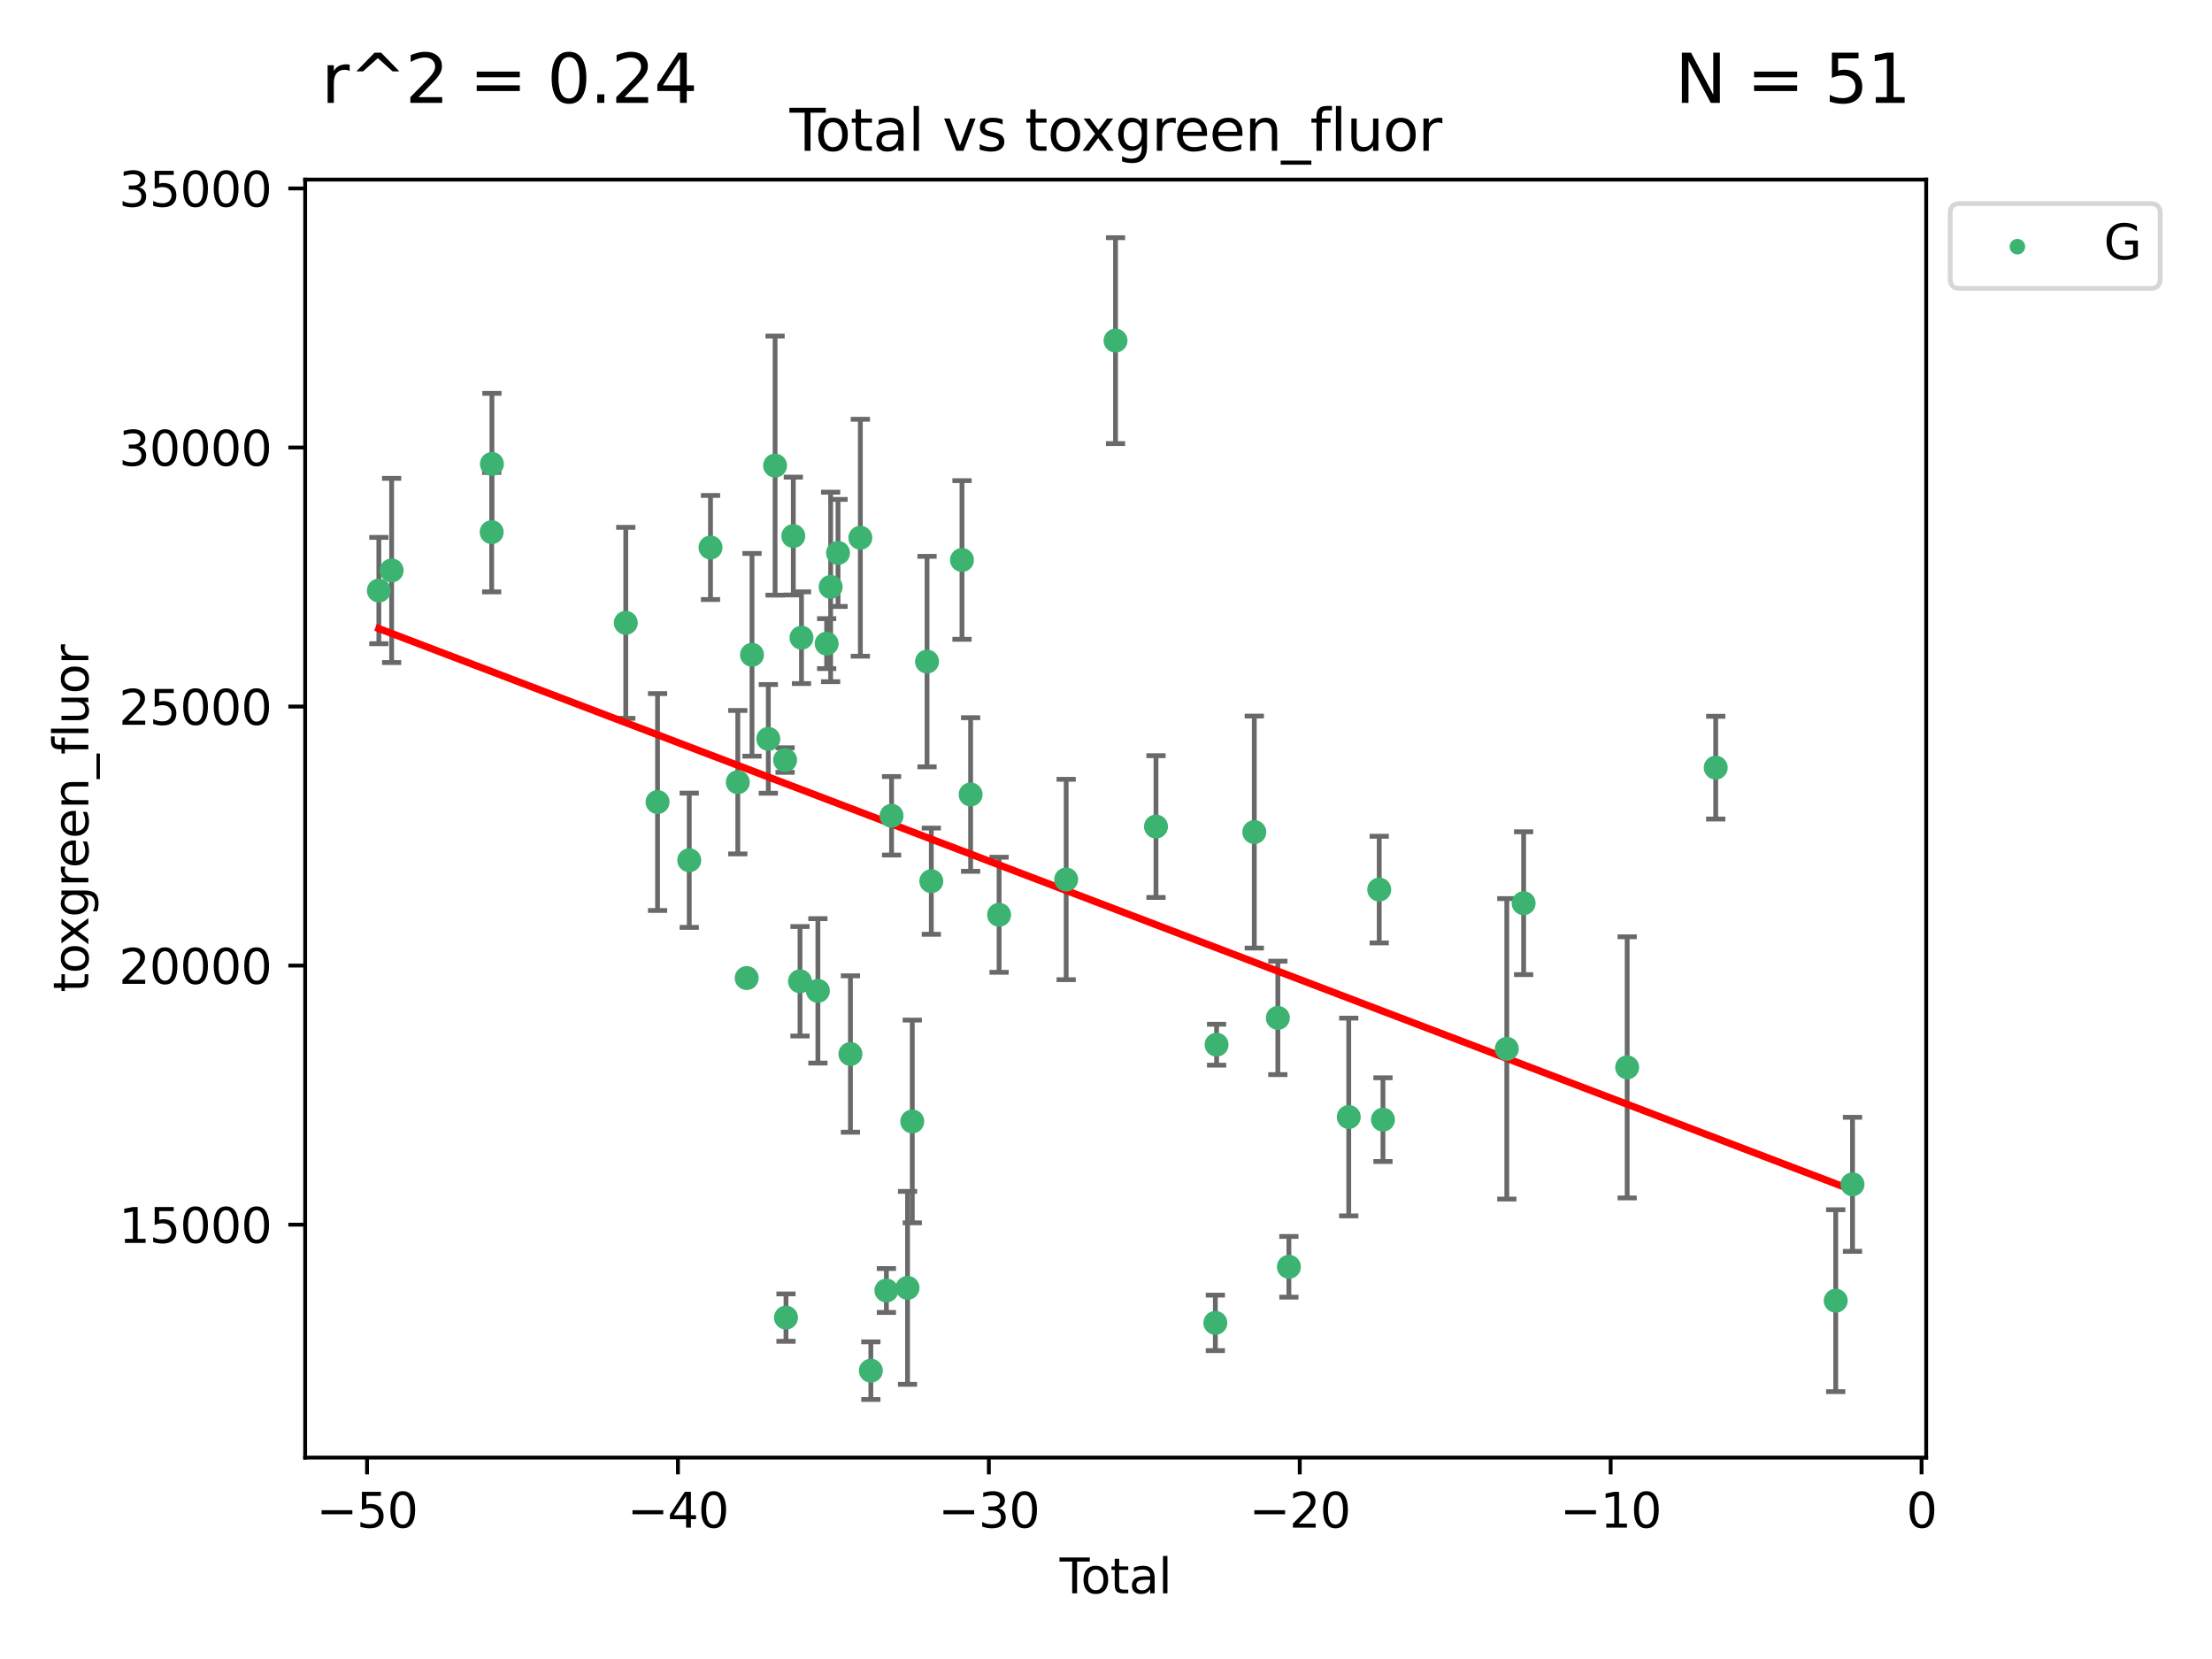 <?xml version="1.0" encoding="utf-8" standalone="no"?>
<!DOCTYPE svg PUBLIC "-//W3C//DTD SVG 1.1//EN"
  "http://www.w3.org/Graphics/SVG/1.1/DTD/svg11.dtd">
<svg xmlns:xlink="http://www.w3.org/1999/xlink" width="460.8pt" height="345.6pt" viewBox="0 0 460.8 345.6" xmlns="http://www.w3.org/2000/svg" version="1.1">
 <defs>
  <style type="text/css">*{stroke-linejoin: round; stroke-linecap: butt}</style>
 </defs>
 <g id="figure_1">
  <g id="patch_1">
   <path d="M 0 345.6 
L 460.8 345.6 
L 460.8 0 
L 0 0 
z
" style="fill: #ffffff"/>
  </g>
  <g id="axes_1">
   <g id="patch_2">
    <path d="M 63.571 303.64 
L 401.26 303.64 
L 401.26 37.411 
L 63.571 37.411 
z
" style="fill: #ffffff"/>
   </g>
   <g id="PathCollection_1">
    <defs>
     <path id="m7273fbad9e" d="M 0 1.118 
C 0.297 1.118 0.581 1 0.791 0.791 
C 1 0.581 1.118 0.297 1.118 0 
C 1.118 -0.297 1 -0.581 0.791 -0.791 
C 0.581 -1 0.297 -1.118 0 -1.118 
C -0.297 -1.118 -0.581 -1 -0.791 -0.791 
C -1 -0.581 -1.118 -0.297 -1.118 0 
C -1.118 0.297 -1 0.581 -0.791 0.791 
C -0.581 1 -0.297 1.118 0 1.118 
z
" style="stroke: #3cb371"/>
    </defs>
    <g clip-path="url(#pb78d198f14)">
     <use xlink:href="#m7273fbad9e" x="78.921" y="123.023" style="fill: #3cb371; stroke: #3cb371"/>
     <use xlink:href="#m7273fbad9e" x="81.585" y="118.831" style="fill: #3cb371; stroke: #3cb371"/>
     <use xlink:href="#m7273fbad9e" x="102.426" y="110.856" style="fill: #3cb371; stroke: #3cb371"/>
     <use xlink:href="#m7273fbad9e" x="102.476" y="96.646" style="fill: #3cb371; stroke: #3cb371"/>
     <use xlink:href="#m7273fbad9e" x="130.362" y="129.744" style="fill: #3cb371; stroke: #3cb371"/>
     <use xlink:href="#m7273fbad9e" x="136.981" y="167.08" style="fill: #3cb371; stroke: #3cb371"/>
     <use xlink:href="#m7273fbad9e" x="143.58" y="179.208" style="fill: #3cb371; stroke: #3cb371"/>
     <use xlink:href="#m7273fbad9e" x="148.013" y="114.055" style="fill: #3cb371; stroke: #3cb371"/>
     <use xlink:href="#m7273fbad9e" x="153.697" y="162.945" style="fill: #3cb371; stroke: #3cb371"/>
     <use xlink:href="#m7273fbad9e" x="155.551" y="203.747" style="fill: #3cb371; stroke: #3cb371"/>
     <use xlink:href="#m7273fbad9e" x="156.656" y="136.406" style="fill: #3cb371; stroke: #3cb371"/>
     <use xlink:href="#m7273fbad9e" x="160.055" y="153.921" style="fill: #3cb371; stroke: #3cb371"/>
     <use xlink:href="#m7273fbad9e" x="161.465" y="96.991" style="fill: #3cb371; stroke: #3cb371"/>
     <use xlink:href="#m7273fbad9e" x="163.55" y="158.331" style="fill: #3cb371; stroke: #3cb371"/>
     <use xlink:href="#m7273fbad9e" x="163.736" y="274.48" style="fill: #3cb371; stroke: #3cb371"/>
     <use xlink:href="#m7273fbad9e" x="165.261" y="111.668" style="fill: #3cb371; stroke: #3cb371"/>
     <use xlink:href="#m7273fbad9e" x="166.655" y="204.42" style="fill: #3cb371; stroke: #3cb371"/>
     <use xlink:href="#m7273fbad9e" x="166.964" y="132.847" style="fill: #3cb371; stroke: #3cb371"/>
     <use xlink:href="#m7273fbad9e" x="170.383" y="206.413" style="fill: #3cb371; stroke: #3cb371"/>
     <use xlink:href="#m7273fbad9e" x="172.208" y="134.076" style="fill: #3cb371; stroke: #3cb371"/>
     <use xlink:href="#m7273fbad9e" x="173.039" y="122.267" style="fill: #3cb371; stroke: #3cb371"/>
     <use xlink:href="#m7273fbad9e" x="174.578" y="115.186" style="fill: #3cb371; stroke: #3cb371"/>
     <use xlink:href="#m7273fbad9e" x="177.162" y="219.568" style="fill: #3cb371; stroke: #3cb371"/>
     <use xlink:href="#m7273fbad9e" x="179.225" y="112.022" style="fill: #3cb371; stroke: #3cb371"/>
     <use xlink:href="#m7273fbad9e" x="181.412" y="285.537" style="fill: #3cb371; stroke: #3cb371"/>
     <use xlink:href="#m7273fbad9e" x="184.653" y="268.835" style="fill: #3cb371; stroke: #3cb371"/>
     <use xlink:href="#m7273fbad9e" x="185.73" y="169.942" style="fill: #3cb371; stroke: #3cb371"/>
     <use xlink:href="#m7273fbad9e" x="189.057" y="268.285" style="fill: #3cb371; stroke: #3cb371"/>
     <use xlink:href="#m7273fbad9e" x="190.045" y="233.62" style="fill: #3cb371; stroke: #3cb371"/>
     <use xlink:href="#m7273fbad9e" x="193.118" y="137.818" style="fill: #3cb371; stroke: #3cb371"/>
     <use xlink:href="#m7273fbad9e" x="194.01" y="183.568" style="fill: #3cb371; stroke: #3cb371"/>
     <use xlink:href="#m7273fbad9e" x="200.398" y="116.655" style="fill: #3cb371; stroke: #3cb371"/>
     <use xlink:href="#m7273fbad9e" x="202.198" y="165.506" style="fill: #3cb371; stroke: #3cb371"/>
     <use xlink:href="#m7273fbad9e" x="208.13" y="190.563" style="fill: #3cb371; stroke: #3cb371"/>
     <use xlink:href="#m7273fbad9e" x="222.101" y="183.214" style="fill: #3cb371; stroke: #3cb371"/>
     <use xlink:href="#m7273fbad9e" x="232.384" y="70.96" style="fill: #3cb371; stroke: #3cb371"/>
     <use xlink:href="#m7273fbad9e" x="240.814" y="172.188" style="fill: #3cb371; stroke: #3cb371"/>
     <use xlink:href="#m7273fbad9e" x="253.181" y="275.581" style="fill: #3cb371; stroke: #3cb371"/>
     <use xlink:href="#m7273fbad9e" x="253.434" y="217.627" style="fill: #3cb371; stroke: #3cb371"/>
     <use xlink:href="#m7273fbad9e" x="261.293" y="173.334" style="fill: #3cb371; stroke: #3cb371"/>
     <use xlink:href="#m7273fbad9e" x="266.199" y="212.048" style="fill: #3cb371; stroke: #3cb371"/>
     <use xlink:href="#m7273fbad9e" x="268.5" y="263.898" style="fill: #3cb371; stroke: #3cb371"/>
     <use xlink:href="#m7273fbad9e" x="280.97" y="232.694" style="fill: #3cb371; stroke: #3cb371"/>
     <use xlink:href="#m7273fbad9e" x="287.318" y="185.317" style="fill: #3cb371; stroke: #3cb371"/>
     <use xlink:href="#m7273fbad9e" x="288.097" y="233.243" style="fill: #3cb371; stroke: #3cb371"/>
     <use xlink:href="#m7273fbad9e" x="313.898" y="218.49" style="fill: #3cb371; stroke: #3cb371"/>
     <use xlink:href="#m7273fbad9e" x="317.401" y="188.151" style="fill: #3cb371; stroke: #3cb371"/>
     <use xlink:href="#m7273fbad9e" x="338.967" y="222.351" style="fill: #3cb371; stroke: #3cb371"/>
     <use xlink:href="#m7273fbad9e" x="357.415" y="159.916" style="fill: #3cb371; stroke: #3cb371"/>
     <use xlink:href="#m7273fbad9e" x="382.415" y="270.956" style="fill: #3cb371; stroke: #3cb371"/>
     <use xlink:href="#m7273fbad9e" x="385.911" y="246.715" style="fill: #3cb371; stroke: #3cb371"/>
    </g>
   </g>
   <g id="matplotlib.axis_1">
    <g id="xtick_1">
     <g id="line2d_1">
      <defs>
       <path id="m23ff3423df" d="M 0 0 
L 0 3.5 
" style="stroke: #000000; stroke-width: 0.8"/>
      </defs>
      <g>
       <use xlink:href="#m23ff3423df" x="76.462" y="303.64" style="stroke: #000000; stroke-width: 0.8"/>
      </g>
     </g>
     <g id="text_1">
      <!-- −50 -->
      <g transform="translate(65.909 318.238)scale(0.1 -0.1)">
       <defs>
        <path id="DejaVuSans-2212" d="M 678 2272 
L 4684 2272 
L 4684 1741 
L 678 1741 
L 678 2272 
z
" transform="scale(0.016)"/>
        <path id="DejaVuSans-35" d="M 691 4666 
L 3169 4666 
L 3169 4134 
L 1269 4134 
L 1269 2991 
Q 1406 3038 1543 3061 
Q 1681 3084 1819 3084 
Q 2600 3084 3056 2656 
Q 3513 2228 3513 1497 
Q 3513 744 3044 326 
Q 2575 -91 1722 -91 
Q 1428 -91 1123 -41 
Q 819 9 494 109 
L 494 744 
Q 775 591 1075 516 
Q 1375 441 1709 441 
Q 2250 441 2565 725 
Q 2881 1009 2881 1497 
Q 2881 1984 2565 2268 
Q 2250 2553 1709 2553 
Q 1456 2553 1204 2497 
Q 953 2441 691 2322 
L 691 4666 
z
" transform="scale(0.016)"/>
        <path id="DejaVuSans-30" d="M 2034 4250 
Q 1547 4250 1301 3770 
Q 1056 3291 1056 2328 
Q 1056 1369 1301 889 
Q 1547 409 2034 409 
Q 2525 409 2770 889 
Q 3016 1369 3016 2328 
Q 3016 3291 2770 3770 
Q 2525 4250 2034 4250 
z
M 2034 4750 
Q 2819 4750 3233 4129 
Q 3647 3509 3647 2328 
Q 3647 1150 3233 529 
Q 2819 -91 2034 -91 
Q 1250 -91 836 529 
Q 422 1150 422 2328 
Q 422 3509 836 4129 
Q 1250 4750 2034 4750 
z
" transform="scale(0.016)"/>
       </defs>
       <use xlink:href="#DejaVuSans-2212"/>
       <use xlink:href="#DejaVuSans-35" x="83.789"/>
       <use xlink:href="#DejaVuSans-30" x="147.412"/>
      </g>
     </g>
    </g>
    <g id="xtick_2">
     <g id="line2d_2">
      <g>
       <use xlink:href="#m23ff3423df" x="141.229" y="303.64" style="stroke: #000000; stroke-width: 0.8"/>
      </g>
     </g>
     <g id="text_2">
      <!-- −40 -->
      <g transform="translate(130.676 318.238)scale(0.1 -0.1)">
       <defs>
        <path id="DejaVuSans-34" d="M 2419 4116 
L 825 1625 
L 2419 1625 
L 2419 4116 
z
M 2253 4666 
L 3047 4666 
L 3047 1625 
L 3713 1625 
L 3713 1100 
L 3047 1100 
L 3047 0 
L 2419 0 
L 2419 1100 
L 313 1100 
L 313 1709 
L 2253 4666 
z
" transform="scale(0.016)"/>
       </defs>
       <use xlink:href="#DejaVuSans-2212"/>
       <use xlink:href="#DejaVuSans-34" x="83.789"/>
       <use xlink:href="#DejaVuSans-30" x="147.412"/>
      </g>
     </g>
    </g>
    <g id="xtick_3">
     <g id="line2d_3">
      <g>
       <use xlink:href="#m23ff3423df" x="205.996" y="303.64" style="stroke: #000000; stroke-width: 0.8"/>
      </g>
     </g>
     <g id="text_3">
      <!-- −30 -->
      <g transform="translate(195.444 318.238)scale(0.1 -0.1)">
       <defs>
        <path id="DejaVuSans-33" d="M 2597 2516 
Q 3050 2419 3304 2112 
Q 3559 1806 3559 1356 
Q 3559 666 3084 287 
Q 2609 -91 1734 -91 
Q 1441 -91 1130 -33 
Q 819 25 488 141 
L 488 750 
Q 750 597 1062 519 
Q 1375 441 1716 441 
Q 2309 441 2620 675 
Q 2931 909 2931 1356 
Q 2931 1769 2642 2001 
Q 2353 2234 1838 2234 
L 1294 2234 
L 1294 2753 
L 1863 2753 
Q 2328 2753 2575 2939 
Q 2822 3125 2822 3475 
Q 2822 3834 2567 4026 
Q 2313 4219 1838 4219 
Q 1578 4219 1281 4162 
Q 984 4106 628 3988 
L 628 4550 
Q 988 4650 1302 4700 
Q 1616 4750 1894 4750 
Q 2613 4750 3031 4423 
Q 3450 4097 3450 3541 
Q 3450 3153 3228 2886 
Q 3006 2619 2597 2516 
z
" transform="scale(0.016)"/>
       </defs>
       <use xlink:href="#DejaVuSans-2212"/>
       <use xlink:href="#DejaVuSans-33" x="83.789"/>
       <use xlink:href="#DejaVuSans-30" x="147.412"/>
      </g>
     </g>
    </g>
    <g id="xtick_4">
     <g id="line2d_4">
      <g>
       <use xlink:href="#m23ff3423df" x="270.763" y="303.64" style="stroke: #000000; stroke-width: 0.8"/>
      </g>
     </g>
     <g id="text_4">
      <!-- −20 -->
      <g transform="translate(260.211 318.238)scale(0.1 -0.1)">
       <defs>
        <path id="DejaVuSans-32" d="M 1228 531 
L 3431 531 
L 3431 0 
L 469 0 
L 469 531 
Q 828 903 1448 1529 
Q 2069 2156 2228 2338 
Q 2531 2678 2651 2914 
Q 2772 3150 2772 3378 
Q 2772 3750 2511 3984 
Q 2250 4219 1831 4219 
Q 1534 4219 1204 4116 
Q 875 4013 500 3803 
L 500 4441 
Q 881 4594 1212 4672 
Q 1544 4750 1819 4750 
Q 2544 4750 2975 4387 
Q 3406 4025 3406 3419 
Q 3406 3131 3298 2873 
Q 3191 2616 2906 2266 
Q 2828 2175 2409 1742 
Q 1991 1309 1228 531 
z
" transform="scale(0.016)"/>
       </defs>
       <use xlink:href="#DejaVuSans-2212"/>
       <use xlink:href="#DejaVuSans-32" x="83.789"/>
       <use xlink:href="#DejaVuSans-30" x="147.412"/>
      </g>
     </g>
    </g>
    <g id="xtick_5">
     <g id="line2d_5">
      <g>
       <use xlink:href="#m23ff3423df" x="335.531" y="303.64" style="stroke: #000000; stroke-width: 0.8"/>
      </g>
     </g>
     <g id="text_5">
      <!-- −10 -->
      <g transform="translate(324.978 318.238)scale(0.1 -0.1)">
       <defs>
        <path id="DejaVuSans-31" d="M 794 531 
L 1825 531 
L 1825 4091 
L 703 3866 
L 703 4441 
L 1819 4666 
L 2450 4666 
L 2450 531 
L 3481 531 
L 3481 0 
L 794 0 
L 794 531 
z
" transform="scale(0.016)"/>
       </defs>
       <use xlink:href="#DejaVuSans-2212"/>
       <use xlink:href="#DejaVuSans-31" x="83.789"/>
       <use xlink:href="#DejaVuSans-30" x="147.412"/>
      </g>
     </g>
    </g>
    <g id="xtick_6">
     <g id="line2d_6">
      <g>
       <use xlink:href="#m23ff3423df" x="400.298" y="303.64" style="stroke: #000000; stroke-width: 0.8"/>
      </g>
     </g>
     <g id="text_6">
      <!-- 0 -->
      <g transform="translate(397.117 318.238)scale(0.1 -0.1)">
       <use xlink:href="#DejaVuSans-30"/>
      </g>
     </g>
    </g>
    <g id="text_7">
     <!-- Total -->
     <g transform="translate(220.739 331.917)scale(0.1 -0.1)">
      <defs>
       <path id="DejaVuSans-54" d="M -19 4666 
L 3928 4666 
L 3928 4134 
L 2272 4134 
L 2272 0 
L 1638 0 
L 1638 4134 
L -19 4134 
L -19 4666 
z
" transform="scale(0.016)"/>
       <path id="DejaVuSans-6f" d="M 1959 3097 
Q 1497 3097 1228 2736 
Q 959 2375 959 1747 
Q 959 1119 1226 758 
Q 1494 397 1959 397 
Q 2419 397 2687 759 
Q 2956 1122 2956 1747 
Q 2956 2369 2687 2733 
Q 2419 3097 1959 3097 
z
M 1959 3584 
Q 2709 3584 3137 3096 
Q 3566 2609 3566 1747 
Q 3566 888 3137 398 
Q 2709 -91 1959 -91 
Q 1206 -91 779 398 
Q 353 888 353 1747 
Q 353 2609 779 3096 
Q 1206 3584 1959 3584 
z
" transform="scale(0.016)"/>
       <path id="DejaVuSans-74" d="M 1172 4494 
L 1172 3500 
L 2356 3500 
L 2356 3053 
L 1172 3053 
L 1172 1153 
Q 1172 725 1289 603 
Q 1406 481 1766 481 
L 2356 481 
L 2356 0 
L 1766 0 
Q 1100 0 847 248 
Q 594 497 594 1153 
L 594 3053 
L 172 3053 
L 172 3500 
L 594 3500 
L 594 4494 
L 1172 4494 
z
" transform="scale(0.016)"/>
       <path id="DejaVuSans-61" d="M 2194 1759 
Q 1497 1759 1228 1600 
Q 959 1441 959 1056 
Q 959 750 1161 570 
Q 1363 391 1709 391 
Q 2188 391 2477 730 
Q 2766 1069 2766 1631 
L 2766 1759 
L 2194 1759 
z
M 3341 1997 
L 3341 0 
L 2766 0 
L 2766 531 
Q 2569 213 2275 61 
Q 1981 -91 1556 -91 
Q 1019 -91 701 211 
Q 384 513 384 1019 
Q 384 1609 779 1909 
Q 1175 2209 1959 2209 
L 2766 2209 
L 2766 2266 
Q 2766 2663 2505 2880 
Q 2244 3097 1772 3097 
Q 1472 3097 1187 3025 
Q 903 2953 641 2809 
L 641 3341 
Q 956 3463 1253 3523 
Q 1550 3584 1831 3584 
Q 2591 3584 2966 3190 
Q 3341 2797 3341 1997 
z
" transform="scale(0.016)"/>
       <path id="DejaVuSans-6c" d="M 603 4863 
L 1178 4863 
L 1178 0 
L 603 0 
L 603 4863 
z
" transform="scale(0.016)"/>
      </defs>
      <use xlink:href="#DejaVuSans-54"/>
      <use xlink:href="#DejaVuSans-6f" x="44.084"/>
      <use xlink:href="#DejaVuSans-74" x="105.266"/>
      <use xlink:href="#DejaVuSans-61" x="144.475"/>
      <use xlink:href="#DejaVuSans-6c" x="205.754"/>
     </g>
    </g>
   </g>
   <g id="matplotlib.axis_2">
    <g id="ytick_1">
     <g id="line2d_7">
      <defs>
       <path id="mac3a0eeac2" d="M 0 0 
L -3.5 0 
" style="stroke: #000000; stroke-width: 0.8"/>
      </defs>
      <g>
       <use xlink:href="#mac3a0eeac2" x="63.571" y="255.117" style="stroke: #000000; stroke-width: 0.8"/>
      </g>
     </g>
     <g id="text_8">
      <!-- 15000 -->
      <g transform="translate(24.759 258.916)scale(0.1 -0.1)">
       <use xlink:href="#DejaVuSans-31"/>
       <use xlink:href="#DejaVuSans-35" x="63.623"/>
       <use xlink:href="#DejaVuSans-30" x="127.246"/>
       <use xlink:href="#DejaVuSans-30" x="190.869"/>
       <use xlink:href="#DejaVuSans-30" x="254.492"/>
      </g>
     </g>
    </g>
    <g id="ytick_2">
     <g id="line2d_8">
      <g>
       <use xlink:href="#mac3a0eeac2" x="63.571" y="201.151" style="stroke: #000000; stroke-width: 0.8"/>
      </g>
     </g>
     <g id="text_9">
      <!-- 20000 -->
      <g transform="translate(24.759 204.95)scale(0.1 -0.1)">
       <use xlink:href="#DejaVuSans-32"/>
       <use xlink:href="#DejaVuSans-30" x="63.623"/>
       <use xlink:href="#DejaVuSans-30" x="127.246"/>
       <use xlink:href="#DejaVuSans-30" x="190.869"/>
       <use xlink:href="#DejaVuSans-30" x="254.492"/>
      </g>
     </g>
    </g>
    <g id="ytick_3">
     <g id="line2d_9">
      <g>
       <use xlink:href="#mac3a0eeac2" x="63.571" y="147.185" style="stroke: #000000; stroke-width: 0.8"/>
      </g>
     </g>
     <g id="text_10">
      <!-- 25000 -->
      <g transform="translate(24.759 150.984)scale(0.1 -0.1)">
       <use xlink:href="#DejaVuSans-32"/>
       <use xlink:href="#DejaVuSans-35" x="63.623"/>
       <use xlink:href="#DejaVuSans-30" x="127.246"/>
       <use xlink:href="#DejaVuSans-30" x="190.869"/>
       <use xlink:href="#DejaVuSans-30" x="254.492"/>
      </g>
     </g>
    </g>
    <g id="ytick_4">
     <g id="line2d_10">
      <g>
       <use xlink:href="#mac3a0eeac2" x="63.571" y="93.219" style="stroke: #000000; stroke-width: 0.8"/>
      </g>
     </g>
     <g id="text_11">
      <!-- 30000 -->
      <g transform="translate(24.759 97.018)scale(0.1 -0.1)">
       <use xlink:href="#DejaVuSans-33"/>
       <use xlink:href="#DejaVuSans-30" x="63.623"/>
       <use xlink:href="#DejaVuSans-30" x="127.246"/>
       <use xlink:href="#DejaVuSans-30" x="190.869"/>
       <use xlink:href="#DejaVuSans-30" x="254.492"/>
      </g>
     </g>
    </g>
    <g id="ytick_5">
     <g id="line2d_11">
      <g>
       <use xlink:href="#mac3a0eeac2" x="63.571" y="39.253" style="stroke: #000000; stroke-width: 0.8"/>
      </g>
     </g>
     <g id="text_12">
      <!-- 35000 -->
      <g transform="translate(24.759 43.052)scale(0.1 -0.1)">
       <use xlink:href="#DejaVuSans-33"/>
       <use xlink:href="#DejaVuSans-35" x="63.623"/>
       <use xlink:href="#DejaVuSans-30" x="127.246"/>
       <use xlink:href="#DejaVuSans-30" x="190.869"/>
       <use xlink:href="#DejaVuSans-30" x="254.492"/>
      </g>
     </g>
    </g>
    <g id="text_13">
     <!-- toxgreen_fluor -->
     <g transform="translate(18.401 206.72)rotate(-90)scale(0.1 -0.1)">
      <defs>
       <path id="DejaVuSans-78" d="M 3513 3500 
L 2247 1797 
L 3578 0 
L 2900 0 
L 1881 1375 
L 863 0 
L 184 0 
L 1544 1831 
L 300 3500 
L 978 3500 
L 1906 2253 
L 2834 3500 
L 3513 3500 
z
" transform="scale(0.016)"/>
       <path id="DejaVuSans-67" d="M 2906 1791 
Q 2906 2416 2648 2759 
Q 2391 3103 1925 3103 
Q 1463 3103 1205 2759 
Q 947 2416 947 1791 
Q 947 1169 1205 825 
Q 1463 481 1925 481 
Q 2391 481 2648 825 
Q 2906 1169 2906 1791 
z
M 3481 434 
Q 3481 -459 3084 -895 
Q 2688 -1331 1869 -1331 
Q 1566 -1331 1297 -1286 
Q 1028 -1241 775 -1147 
L 775 -588 
Q 1028 -725 1275 -790 
Q 1522 -856 1778 -856 
Q 2344 -856 2625 -561 
Q 2906 -266 2906 331 
L 2906 616 
Q 2728 306 2450 153 
Q 2172 0 1784 0 
Q 1141 0 747 490 
Q 353 981 353 1791 
Q 353 2603 747 3093 
Q 1141 3584 1784 3584 
Q 2172 3584 2450 3431 
Q 2728 3278 2906 2969 
L 2906 3500 
L 3481 3500 
L 3481 434 
z
" transform="scale(0.016)"/>
       <path id="DejaVuSans-72" d="M 2631 2963 
Q 2534 3019 2420 3045 
Q 2306 3072 2169 3072 
Q 1681 3072 1420 2755 
Q 1159 2438 1159 1844 
L 1159 0 
L 581 0 
L 581 3500 
L 1159 3500 
L 1159 2956 
Q 1341 3275 1631 3429 
Q 1922 3584 2338 3584 
Q 2397 3584 2469 3576 
Q 2541 3569 2628 3553 
L 2631 2963 
z
" transform="scale(0.016)"/>
       <path id="DejaVuSans-65" d="M 3597 1894 
L 3597 1613 
L 953 1613 
Q 991 1019 1311 708 
Q 1631 397 2203 397 
Q 2534 397 2845 478 
Q 3156 559 3463 722 
L 3463 178 
Q 3153 47 2828 -22 
Q 2503 -91 2169 -91 
Q 1331 -91 842 396 
Q 353 884 353 1716 
Q 353 2575 817 3079 
Q 1281 3584 2069 3584 
Q 2775 3584 3186 3129 
Q 3597 2675 3597 1894 
z
M 3022 2063 
Q 3016 2534 2758 2815 
Q 2500 3097 2075 3097 
Q 1594 3097 1305 2825 
Q 1016 2553 972 2059 
L 3022 2063 
z
" transform="scale(0.016)"/>
       <path id="DejaVuSans-6e" d="M 3513 2113 
L 3513 0 
L 2938 0 
L 2938 2094 
Q 2938 2591 2744 2837 
Q 2550 3084 2163 3084 
Q 1697 3084 1428 2787 
Q 1159 2491 1159 1978 
L 1159 0 
L 581 0 
L 581 3500 
L 1159 3500 
L 1159 2956 
Q 1366 3272 1645 3428 
Q 1925 3584 2291 3584 
Q 2894 3584 3203 3211 
Q 3513 2838 3513 2113 
z
" transform="scale(0.016)"/>
       <path id="DejaVuSans-5f" d="M 3263 -1063 
L 3263 -1509 
L -63 -1509 
L -63 -1063 
L 3263 -1063 
z
" transform="scale(0.016)"/>
       <path id="DejaVuSans-66" d="M 2375 4863 
L 2375 4384 
L 1825 4384 
Q 1516 4384 1395 4259 
Q 1275 4134 1275 3809 
L 1275 3500 
L 2222 3500 
L 2222 3053 
L 1275 3053 
L 1275 0 
L 697 0 
L 697 3053 
L 147 3053 
L 147 3500 
L 697 3500 
L 697 3744 
Q 697 4328 969 4595 
Q 1241 4863 1831 4863 
L 2375 4863 
z
" transform="scale(0.016)"/>
       <path id="DejaVuSans-75" d="M 544 1381 
L 544 3500 
L 1119 3500 
L 1119 1403 
Q 1119 906 1312 657 
Q 1506 409 1894 409 
Q 2359 409 2629 706 
Q 2900 1003 2900 1516 
L 2900 3500 
L 3475 3500 
L 3475 0 
L 2900 0 
L 2900 538 
Q 2691 219 2414 64 
Q 2138 -91 1772 -91 
Q 1169 -91 856 284 
Q 544 659 544 1381 
z
M 1991 3584 
L 1991 3584 
z
" transform="scale(0.016)"/>
      </defs>
      <use xlink:href="#DejaVuSans-74"/>
      <use xlink:href="#DejaVuSans-6f" x="39.209"/>
      <use xlink:href="#DejaVuSans-78" x="97.266"/>
      <use xlink:href="#DejaVuSans-67" x="156.445"/>
      <use xlink:href="#DejaVuSans-72" x="219.922"/>
      <use xlink:href="#DejaVuSans-65" x="258.785"/>
      <use xlink:href="#DejaVuSans-65" x="320.309"/>
      <use xlink:href="#DejaVuSans-6e" x="381.832"/>
      <use xlink:href="#DejaVuSans-5f" x="445.211"/>
      <use xlink:href="#DejaVuSans-66" x="495.211"/>
      <use xlink:href="#DejaVuSans-6c" x="530.416"/>
      <use xlink:href="#DejaVuSans-75" x="558.199"/>
      <use xlink:href="#DejaVuSans-6f" x="621.578"/>
      <use xlink:href="#DejaVuSans-72" x="682.76"/>
     </g>
    </g>
   </g>
   <g id="LineCollection_1">
    <path d="M 78.921 134.098 
L 78.921 111.948 
" clip-path="url(#pb78d198f14)" style="fill: none; stroke: #696969"/>
    <path d="M 81.585 138.019 
L 81.585 99.644 
" clip-path="url(#pb78d198f14)" style="fill: none; stroke: #696969"/>
    <path d="M 102.426 123.297 
L 102.426 98.415 
" clip-path="url(#pb78d198f14)" style="fill: none; stroke: #696969"/>
    <path d="M 102.476 111.351 
L 102.476 81.941 
" clip-path="url(#pb78d198f14)" style="fill: none; stroke: #696969"/>
    <path d="M 130.362 149.635 
L 130.362 109.853 
" clip-path="url(#pb78d198f14)" style="fill: none; stroke: #696969"/>
    <path d="M 136.981 189.668 
L 136.981 144.491 
" clip-path="url(#pb78d198f14)" style="fill: none; stroke: #696969"/>
    <path d="M 143.58 193.193 
L 143.58 165.224 
" clip-path="url(#pb78d198f14)" style="fill: none; stroke: #696969"/>
    <path d="M 148.013 124.893 
L 148.013 103.217 
" clip-path="url(#pb78d198f14)" style="fill: none; stroke: #696969"/>
    <path d="M 153.697 177.887 
L 153.697 148.003 
" clip-path="url(#pb78d198f14)" style="fill: none; stroke: #696969"/>
    <path d="M 155.551 204.554 
L 155.551 202.939 
" clip-path="url(#pb78d198f14)" style="fill: none; stroke: #696969"/>
    <path d="M 156.656 157.524 
L 156.656 115.289 
" clip-path="url(#pb78d198f14)" style="fill: none; stroke: #696969"/>
    <path d="M 160.055 165.243 
L 160.055 142.598 
" clip-path="url(#pb78d198f14)" style="fill: none; stroke: #696969"/>
    <path d="M 161.465 123.977 
L 161.465 70.004 
" clip-path="url(#pb78d198f14)" style="fill: none; stroke: #696969"/>
    <path d="M 163.55 160.896 
L 163.55 155.765 
" clip-path="url(#pb78d198f14)" style="fill: none; stroke: #696969"/>
    <path d="M 163.736 279.416 
L 163.736 269.544 
" clip-path="url(#pb78d198f14)" style="fill: none; stroke: #696969"/>
    <path d="M 165.261 123.941 
L 165.261 99.396 
" clip-path="url(#pb78d198f14)" style="fill: none; stroke: #696969"/>
    <path d="M 166.655 215.823 
L 166.655 193.017 
" clip-path="url(#pb78d198f14)" style="fill: none; stroke: #696969"/>
    <path d="M 166.964 142.401 
L 166.964 123.293 
" clip-path="url(#pb78d198f14)" style="fill: none; stroke: #696969"/>
    <path d="M 170.383 221.455 
L 170.383 191.372 
" clip-path="url(#pb78d198f14)" style="fill: none; stroke: #696969"/>
    <path d="M 172.208 139.275 
L 172.208 128.877 
" clip-path="url(#pb78d198f14)" style="fill: none; stroke: #696969"/>
    <path d="M 173.039 142.005 
L 173.039 102.53 
" clip-path="url(#pb78d198f14)" style="fill: none; stroke: #696969"/>
    <path d="M 174.578 126.333 
L 174.578 104.039 
" clip-path="url(#pb78d198f14)" style="fill: none; stroke: #696969"/>
    <path d="M 177.162 235.855 
L 177.162 203.281 
" clip-path="url(#pb78d198f14)" style="fill: none; stroke: #696969"/>
    <path d="M 179.225 136.701 
L 179.225 87.342 
" clip-path="url(#pb78d198f14)" style="fill: none; stroke: #696969"/>
    <path d="M 181.412 291.539 
L 181.412 279.535 
" clip-path="url(#pb78d198f14)" style="fill: none; stroke: #696969"/>
    <path d="M 184.653 273.409 
L 184.653 264.261 
" clip-path="url(#pb78d198f14)" style="fill: none; stroke: #696969"/>
    <path d="M 185.73 178.121 
L 185.73 161.763 
" clip-path="url(#pb78d198f14)" style="fill: none; stroke: #696969"/>
    <path d="M 189.057 288.381 
L 189.057 248.189 
" clip-path="url(#pb78d198f14)" style="fill: none; stroke: #696969"/>
    <path d="M 190.045 254.733 
L 190.045 212.506 
" clip-path="url(#pb78d198f14)" style="fill: none; stroke: #696969"/>
    <path d="M 193.118 159.743 
L 193.118 115.893 
" clip-path="url(#pb78d198f14)" style="fill: none; stroke: #696969"/>
    <path d="M 194.01 194.629 
L 194.01 172.507 
" clip-path="url(#pb78d198f14)" style="fill: none; stroke: #696969"/>
    <path d="M 200.398 133.179 
L 200.398 100.131 
" clip-path="url(#pb78d198f14)" style="fill: none; stroke: #696969"/>
    <path d="M 202.198 181.504 
L 202.198 149.508 
" clip-path="url(#pb78d198f14)" style="fill: none; stroke: #696969"/>
    <path d="M 208.13 202.552 
L 208.13 178.574 
" clip-path="url(#pb78d198f14)" style="fill: none; stroke: #696969"/>
    <path d="M 222.101 204.084 
L 222.101 162.343 
" clip-path="url(#pb78d198f14)" style="fill: none; stroke: #696969"/>
    <path d="M 232.384 92.408 
L 232.384 49.513 
" clip-path="url(#pb78d198f14)" style="fill: none; stroke: #696969"/>
    <path d="M 240.814 186.954 
L 240.814 157.422 
" clip-path="url(#pb78d198f14)" style="fill: none; stroke: #696969"/>
    <path d="M 253.181 281.358 
L 253.181 269.803 
" clip-path="url(#pb78d198f14)" style="fill: none; stroke: #696969"/>
    <path d="M 253.434 221.893 
L 253.434 213.36 
" clip-path="url(#pb78d198f14)" style="fill: none; stroke: #696969"/>
    <path d="M 261.293 197.495 
L 261.293 149.174 
" clip-path="url(#pb78d198f14)" style="fill: none; stroke: #696969"/>
    <path d="M 266.199 223.862 
L 266.199 200.234 
" clip-path="url(#pb78d198f14)" style="fill: none; stroke: #696969"/>
    <path d="M 268.5 270.221 
L 268.5 257.576 
" clip-path="url(#pb78d198f14)" style="fill: none; stroke: #696969"/>
    <path d="M 280.97 253.293 
L 280.97 212.095 
" clip-path="url(#pb78d198f14)" style="fill: none; stroke: #696969"/>
    <path d="M 287.318 196.426 
L 287.318 174.207 
" clip-path="url(#pb78d198f14)" style="fill: none; stroke: #696969"/>
    <path d="M 288.097 241.965 
L 288.097 224.522 
" clip-path="url(#pb78d198f14)" style="fill: none; stroke: #696969"/>
    <path d="M 313.898 249.783 
L 313.898 187.196 
" clip-path="url(#pb78d198f14)" style="fill: none; stroke: #696969"/>
    <path d="M 317.401 203.028 
L 317.401 173.274 
" clip-path="url(#pb78d198f14)" style="fill: none; stroke: #696969"/>
    <path d="M 338.967 249.553 
L 338.967 195.149 
" clip-path="url(#pb78d198f14)" style="fill: none; stroke: #696969"/>
    <path d="M 357.415 170.619 
L 357.415 149.213 
" clip-path="url(#pb78d198f14)" style="fill: none; stroke: #696969"/>
    <path d="M 382.415 289.909 
L 382.415 252.004 
" clip-path="url(#pb78d198f14)" style="fill: none; stroke: #696969"/>
    <path d="M 385.911 260.677 
L 385.911 232.752 
" clip-path="url(#pb78d198f14)" style="fill: none; stroke: #696969"/>
   </g>
   <g id="line2d_12">
    <defs>
     <path id="mf3f91b96ff" d="M 2 0 
L -2 -0 
" style="stroke: #696969"/>
    </defs>
    <g clip-path="url(#pb78d198f14)">
     <use xlink:href="#mf3f91b96ff" x="78.921" y="134.098" style="fill: #696969; stroke: #696969"/>
     <use xlink:href="#mf3f91b96ff" x="81.585" y="138.019" style="fill: #696969; stroke: #696969"/>
     <use xlink:href="#mf3f91b96ff" x="102.426" y="123.297" style="fill: #696969; stroke: #696969"/>
     <use xlink:href="#mf3f91b96ff" x="102.476" y="111.351" style="fill: #696969; stroke: #696969"/>
     <use xlink:href="#mf3f91b96ff" x="130.362" y="149.635" style="fill: #696969; stroke: #696969"/>
     <use xlink:href="#mf3f91b96ff" x="136.981" y="189.668" style="fill: #696969; stroke: #696969"/>
     <use xlink:href="#mf3f91b96ff" x="143.58" y="193.193" style="fill: #696969; stroke: #696969"/>
     <use xlink:href="#mf3f91b96ff" x="148.013" y="124.893" style="fill: #696969; stroke: #696969"/>
     <use xlink:href="#mf3f91b96ff" x="153.697" y="177.887" style="fill: #696969; stroke: #696969"/>
     <use xlink:href="#mf3f91b96ff" x="155.551" y="204.554" style="fill: #696969; stroke: #696969"/>
     <use xlink:href="#mf3f91b96ff" x="156.656" y="157.524" style="fill: #696969; stroke: #696969"/>
     <use xlink:href="#mf3f91b96ff" x="160.055" y="165.243" style="fill: #696969; stroke: #696969"/>
     <use xlink:href="#mf3f91b96ff" x="161.465" y="123.977" style="fill: #696969; stroke: #696969"/>
     <use xlink:href="#mf3f91b96ff" x="163.55" y="160.896" style="fill: #696969; stroke: #696969"/>
     <use xlink:href="#mf3f91b96ff" x="163.736" y="279.416" style="fill: #696969; stroke: #696969"/>
     <use xlink:href="#mf3f91b96ff" x="165.261" y="123.941" style="fill: #696969; stroke: #696969"/>
     <use xlink:href="#mf3f91b96ff" x="166.655" y="215.823" style="fill: #696969; stroke: #696969"/>
     <use xlink:href="#mf3f91b96ff" x="166.964" y="142.401" style="fill: #696969; stroke: #696969"/>
     <use xlink:href="#mf3f91b96ff" x="170.383" y="221.455" style="fill: #696969; stroke: #696969"/>
     <use xlink:href="#mf3f91b96ff" x="172.208" y="139.275" style="fill: #696969; stroke: #696969"/>
     <use xlink:href="#mf3f91b96ff" x="173.039" y="142.005" style="fill: #696969; stroke: #696969"/>
     <use xlink:href="#mf3f91b96ff" x="174.578" y="126.333" style="fill: #696969; stroke: #696969"/>
     <use xlink:href="#mf3f91b96ff" x="177.162" y="235.855" style="fill: #696969; stroke: #696969"/>
     <use xlink:href="#mf3f91b96ff" x="179.225" y="136.701" style="fill: #696969; stroke: #696969"/>
     <use xlink:href="#mf3f91b96ff" x="181.412" y="291.539" style="fill: #696969; stroke: #696969"/>
     <use xlink:href="#mf3f91b96ff" x="184.653" y="273.409" style="fill: #696969; stroke: #696969"/>
     <use xlink:href="#mf3f91b96ff" x="185.73" y="178.121" style="fill: #696969; stroke: #696969"/>
     <use xlink:href="#mf3f91b96ff" x="189.057" y="288.381" style="fill: #696969; stroke: #696969"/>
     <use xlink:href="#mf3f91b96ff" x="190.045" y="254.733" style="fill: #696969; stroke: #696969"/>
     <use xlink:href="#mf3f91b96ff" x="193.118" y="159.743" style="fill: #696969; stroke: #696969"/>
     <use xlink:href="#mf3f91b96ff" x="194.01" y="194.629" style="fill: #696969; stroke: #696969"/>
     <use xlink:href="#mf3f91b96ff" x="200.398" y="133.179" style="fill: #696969; stroke: #696969"/>
     <use xlink:href="#mf3f91b96ff" x="202.198" y="181.504" style="fill: #696969; stroke: #696969"/>
     <use xlink:href="#mf3f91b96ff" x="208.13" y="202.552" style="fill: #696969; stroke: #696969"/>
     <use xlink:href="#mf3f91b96ff" x="222.101" y="204.084" style="fill: #696969; stroke: #696969"/>
     <use xlink:href="#mf3f91b96ff" x="232.384" y="92.408" style="fill: #696969; stroke: #696969"/>
     <use xlink:href="#mf3f91b96ff" x="240.814" y="186.954" style="fill: #696969; stroke: #696969"/>
     <use xlink:href="#mf3f91b96ff" x="253.181" y="281.358" style="fill: #696969; stroke: #696969"/>
     <use xlink:href="#mf3f91b96ff" x="253.434" y="221.893" style="fill: #696969; stroke: #696969"/>
     <use xlink:href="#mf3f91b96ff" x="261.293" y="197.495" style="fill: #696969; stroke: #696969"/>
     <use xlink:href="#mf3f91b96ff" x="266.199" y="223.862" style="fill: #696969; stroke: #696969"/>
     <use xlink:href="#mf3f91b96ff" x="268.5" y="270.221" style="fill: #696969; stroke: #696969"/>
     <use xlink:href="#mf3f91b96ff" x="280.97" y="253.293" style="fill: #696969; stroke: #696969"/>
     <use xlink:href="#mf3f91b96ff" x="287.318" y="196.426" style="fill: #696969; stroke: #696969"/>
     <use xlink:href="#mf3f91b96ff" x="288.097" y="241.965" style="fill: #696969; stroke: #696969"/>
     <use xlink:href="#mf3f91b96ff" x="313.898" y="249.783" style="fill: #696969; stroke: #696969"/>
     <use xlink:href="#mf3f91b96ff" x="317.401" y="203.028" style="fill: #696969; stroke: #696969"/>
     <use xlink:href="#mf3f91b96ff" x="338.967" y="249.553" style="fill: #696969; stroke: #696969"/>
     <use xlink:href="#mf3f91b96ff" x="357.415" y="170.619" style="fill: #696969; stroke: #696969"/>
     <use xlink:href="#mf3f91b96ff" x="382.415" y="289.909" style="fill: #696969; stroke: #696969"/>
     <use xlink:href="#mf3f91b96ff" x="385.911" y="260.677" style="fill: #696969; stroke: #696969"/>
    </g>
   </g>
   <g id="line2d_13">
    <g clip-path="url(#pb78d198f14)">
     <use xlink:href="#mf3f91b96ff" x="78.921" y="111.948" style="fill: #696969; stroke: #696969"/>
     <use xlink:href="#mf3f91b96ff" x="81.585" y="99.644" style="fill: #696969; stroke: #696969"/>
     <use xlink:href="#mf3f91b96ff" x="102.426" y="98.415" style="fill: #696969; stroke: #696969"/>
     <use xlink:href="#mf3f91b96ff" x="102.476" y="81.941" style="fill: #696969; stroke: #696969"/>
     <use xlink:href="#mf3f91b96ff" x="130.362" y="109.853" style="fill: #696969; stroke: #696969"/>
     <use xlink:href="#mf3f91b96ff" x="136.981" y="144.491" style="fill: #696969; stroke: #696969"/>
     <use xlink:href="#mf3f91b96ff" x="143.58" y="165.224" style="fill: #696969; stroke: #696969"/>
     <use xlink:href="#mf3f91b96ff" x="148.013" y="103.217" style="fill: #696969; stroke: #696969"/>
     <use xlink:href="#mf3f91b96ff" x="153.697" y="148.003" style="fill: #696969; stroke: #696969"/>
     <use xlink:href="#mf3f91b96ff" x="155.551" y="202.939" style="fill: #696969; stroke: #696969"/>
     <use xlink:href="#mf3f91b96ff" x="156.656" y="115.289" style="fill: #696969; stroke: #696969"/>
     <use xlink:href="#mf3f91b96ff" x="160.055" y="142.598" style="fill: #696969; stroke: #696969"/>
     <use xlink:href="#mf3f91b96ff" x="161.465" y="70.004" style="fill: #696969; stroke: #696969"/>
     <use xlink:href="#mf3f91b96ff" x="163.55" y="155.765" style="fill: #696969; stroke: #696969"/>
     <use xlink:href="#mf3f91b96ff" x="163.736" y="269.544" style="fill: #696969; stroke: #696969"/>
     <use xlink:href="#mf3f91b96ff" x="165.261" y="99.396" style="fill: #696969; stroke: #696969"/>
     <use xlink:href="#mf3f91b96ff" x="166.655" y="193.017" style="fill: #696969; stroke: #696969"/>
     <use xlink:href="#mf3f91b96ff" x="166.964" y="123.293" style="fill: #696969; stroke: #696969"/>
     <use xlink:href="#mf3f91b96ff" x="170.383" y="191.372" style="fill: #696969; stroke: #696969"/>
     <use xlink:href="#mf3f91b96ff" x="172.208" y="128.877" style="fill: #696969; stroke: #696969"/>
     <use xlink:href="#mf3f91b96ff" x="173.039" y="102.53" style="fill: #696969; stroke: #696969"/>
     <use xlink:href="#mf3f91b96ff" x="174.578" y="104.039" style="fill: #696969; stroke: #696969"/>
     <use xlink:href="#mf3f91b96ff" x="177.162" y="203.281" style="fill: #696969; stroke: #696969"/>
     <use xlink:href="#mf3f91b96ff" x="179.225" y="87.342" style="fill: #696969; stroke: #696969"/>
     <use xlink:href="#mf3f91b96ff" x="181.412" y="279.535" style="fill: #696969; stroke: #696969"/>
     <use xlink:href="#mf3f91b96ff" x="184.653" y="264.261" style="fill: #696969; stroke: #696969"/>
     <use xlink:href="#mf3f91b96ff" x="185.73" y="161.763" style="fill: #696969; stroke: #696969"/>
     <use xlink:href="#mf3f91b96ff" x="189.057" y="248.189" style="fill: #696969; stroke: #696969"/>
     <use xlink:href="#mf3f91b96ff" x="190.045" y="212.506" style="fill: #696969; stroke: #696969"/>
     <use xlink:href="#mf3f91b96ff" x="193.118" y="115.893" style="fill: #696969; stroke: #696969"/>
     <use xlink:href="#mf3f91b96ff" x="194.01" y="172.507" style="fill: #696969; stroke: #696969"/>
     <use xlink:href="#mf3f91b96ff" x="200.398" y="100.131" style="fill: #696969; stroke: #696969"/>
     <use xlink:href="#mf3f91b96ff" x="202.198" y="149.508" style="fill: #696969; stroke: #696969"/>
     <use xlink:href="#mf3f91b96ff" x="208.13" y="178.574" style="fill: #696969; stroke: #696969"/>
     <use xlink:href="#mf3f91b96ff" x="222.101" y="162.343" style="fill: #696969; stroke: #696969"/>
     <use xlink:href="#mf3f91b96ff" x="232.384" y="49.513" style="fill: #696969; stroke: #696969"/>
     <use xlink:href="#mf3f91b96ff" x="240.814" y="157.422" style="fill: #696969; stroke: #696969"/>
     <use xlink:href="#mf3f91b96ff" x="253.181" y="269.803" style="fill: #696969; stroke: #696969"/>
     <use xlink:href="#mf3f91b96ff" x="253.434" y="213.36" style="fill: #696969; stroke: #696969"/>
     <use xlink:href="#mf3f91b96ff" x="261.293" y="149.174" style="fill: #696969; stroke: #696969"/>
     <use xlink:href="#mf3f91b96ff" x="266.199" y="200.234" style="fill: #696969; stroke: #696969"/>
     <use xlink:href="#mf3f91b96ff" x="268.5" y="257.576" style="fill: #696969; stroke: #696969"/>
     <use xlink:href="#mf3f91b96ff" x="280.97" y="212.095" style="fill: #696969; stroke: #696969"/>
     <use xlink:href="#mf3f91b96ff" x="287.318" y="174.207" style="fill: #696969; stroke: #696969"/>
     <use xlink:href="#mf3f91b96ff" x="288.097" y="224.522" style="fill: #696969; stroke: #696969"/>
     <use xlink:href="#mf3f91b96ff" x="313.898" y="187.196" style="fill: #696969; stroke: #696969"/>
     <use xlink:href="#mf3f91b96ff" x="317.401" y="173.274" style="fill: #696969; stroke: #696969"/>
     <use xlink:href="#mf3f91b96ff" x="338.967" y="195.149" style="fill: #696969; stroke: #696969"/>
     <use xlink:href="#mf3f91b96ff" x="357.415" y="149.213" style="fill: #696969; stroke: #696969"/>
     <use xlink:href="#mf3f91b96ff" x="382.415" y="252.004" style="fill: #696969; stroke: #696969"/>
     <use xlink:href="#mf3f91b96ff" x="385.911" y="232.752" style="fill: #696969; stroke: #696969"/>
    </g>
   </g>
   <g id="line2d_14">
    <path d="M 78.921 130.944 
L 81.585 131.959 
L 102.426 139.901 
L 102.476 139.92 
L 130.362 150.547 
L 136.981 153.069 
L 143.58 155.584 
L 148.013 157.273 
L 153.697 159.439 
L 155.551 160.146 
L 156.656 160.567 
L 160.055 161.862 
L 161.465 162.4 
L 163.55 163.194 
L 163.736 163.265 
L 165.261 163.846 
L 166.655 164.377 
L 166.964 164.495 
L 170.383 165.798 
L 172.208 166.494 
L 173.039 166.81 
L 174.578 167.397 
L 177.162 168.381 
L 179.225 169.168 
L 181.412 170.001 
L 184.653 171.236 
L 185.73 171.646 
L 189.057 172.914 
L 190.045 173.291 
L 193.118 174.462 
L 194.01 174.802 
L 200.398 177.236 
L 202.198 177.922 
L 208.13 180.182 
L 222.101 185.506 
L 232.384 189.425 
L 240.814 192.638 
L 253.181 197.35 
L 253.434 197.446 
L 261.293 200.442 
L 266.199 202.311 
L 268.5 203.188 
L 280.97 207.94 
L 287.318 210.359 
L 288.097 210.656 
L 313.898 220.488 
L 317.401 221.823 
L 338.967 230.041 
L 357.415 237.071 
L 382.415 246.598 
L 385.911 247.93 
" clip-path="url(#pb78d198f14)" style="fill: none; stroke: #ff0000; stroke-width: 1.5; stroke-linecap: square"/>
   </g>
   <g id="line2d_15">
    <defs>
     <path id="m0bf3fd478e" d="M 0 2 
C 0.53 2 1.039 1.789 1.414 1.414 
C 1.789 1.039 2 0.53 2 0 
C 2 -0.53 1.789 -1.039 1.414 -1.414 
C 1.039 -1.789 0.53 -2 0 -2 
C -0.53 -2 -1.039 -1.789 -1.414 -1.414 
C -1.789 -1.039 -2 -0.53 -2 0 
C -2 0.53 -1.789 1.039 -1.414 1.414 
C -1.039 1.789 -0.53 2 0 2 
z
" style="stroke: #3cb371"/>
    </defs>
    <g clip-path="url(#pb78d198f14)">
     <use xlink:href="#m0bf3fd478e" x="78.921" y="123.023" style="fill: #3cb371; stroke: #3cb371"/>
     <use xlink:href="#m0bf3fd478e" x="81.585" y="118.831" style="fill: #3cb371; stroke: #3cb371"/>
     <use xlink:href="#m0bf3fd478e" x="102.426" y="110.856" style="fill: #3cb371; stroke: #3cb371"/>
     <use xlink:href="#m0bf3fd478e" x="102.476" y="96.646" style="fill: #3cb371; stroke: #3cb371"/>
     <use xlink:href="#m0bf3fd478e" x="130.362" y="129.744" style="fill: #3cb371; stroke: #3cb371"/>
     <use xlink:href="#m0bf3fd478e" x="136.981" y="167.08" style="fill: #3cb371; stroke: #3cb371"/>
     <use xlink:href="#m0bf3fd478e" x="143.58" y="179.208" style="fill: #3cb371; stroke: #3cb371"/>
     <use xlink:href="#m0bf3fd478e" x="148.013" y="114.055" style="fill: #3cb371; stroke: #3cb371"/>
     <use xlink:href="#m0bf3fd478e" x="153.697" y="162.945" style="fill: #3cb371; stroke: #3cb371"/>
     <use xlink:href="#m0bf3fd478e" x="155.551" y="203.747" style="fill: #3cb371; stroke: #3cb371"/>
     <use xlink:href="#m0bf3fd478e" x="156.656" y="136.406" style="fill: #3cb371; stroke: #3cb371"/>
     <use xlink:href="#m0bf3fd478e" x="160.055" y="153.921" style="fill: #3cb371; stroke: #3cb371"/>
     <use xlink:href="#m0bf3fd478e" x="161.465" y="96.991" style="fill: #3cb371; stroke: #3cb371"/>
     <use xlink:href="#m0bf3fd478e" x="163.55" y="158.331" style="fill: #3cb371; stroke: #3cb371"/>
     <use xlink:href="#m0bf3fd478e" x="163.736" y="274.48" style="fill: #3cb371; stroke: #3cb371"/>
     <use xlink:href="#m0bf3fd478e" x="165.261" y="111.668" style="fill: #3cb371; stroke: #3cb371"/>
     <use xlink:href="#m0bf3fd478e" x="166.655" y="204.42" style="fill: #3cb371; stroke: #3cb371"/>
     <use xlink:href="#m0bf3fd478e" x="166.964" y="132.847" style="fill: #3cb371; stroke: #3cb371"/>
     <use xlink:href="#m0bf3fd478e" x="170.383" y="206.413" style="fill: #3cb371; stroke: #3cb371"/>
     <use xlink:href="#m0bf3fd478e" x="172.208" y="134.076" style="fill: #3cb371; stroke: #3cb371"/>
     <use xlink:href="#m0bf3fd478e" x="173.039" y="122.267" style="fill: #3cb371; stroke: #3cb371"/>
     <use xlink:href="#m0bf3fd478e" x="174.578" y="115.186" style="fill: #3cb371; stroke: #3cb371"/>
     <use xlink:href="#m0bf3fd478e" x="177.162" y="219.568" style="fill: #3cb371; stroke: #3cb371"/>
     <use xlink:href="#m0bf3fd478e" x="179.225" y="112.022" style="fill: #3cb371; stroke: #3cb371"/>
     <use xlink:href="#m0bf3fd478e" x="181.412" y="285.537" style="fill: #3cb371; stroke: #3cb371"/>
     <use xlink:href="#m0bf3fd478e" x="184.653" y="268.835" style="fill: #3cb371; stroke: #3cb371"/>
     <use xlink:href="#m0bf3fd478e" x="185.73" y="169.942" style="fill: #3cb371; stroke: #3cb371"/>
     <use xlink:href="#m0bf3fd478e" x="189.057" y="268.285" style="fill: #3cb371; stroke: #3cb371"/>
     <use xlink:href="#m0bf3fd478e" x="190.045" y="233.62" style="fill: #3cb371; stroke: #3cb371"/>
     <use xlink:href="#m0bf3fd478e" x="193.118" y="137.818" style="fill: #3cb371; stroke: #3cb371"/>
     <use xlink:href="#m0bf3fd478e" x="194.01" y="183.568" style="fill: #3cb371; stroke: #3cb371"/>
     <use xlink:href="#m0bf3fd478e" x="200.398" y="116.655" style="fill: #3cb371; stroke: #3cb371"/>
     <use xlink:href="#m0bf3fd478e" x="202.198" y="165.506" style="fill: #3cb371; stroke: #3cb371"/>
     <use xlink:href="#m0bf3fd478e" x="208.13" y="190.563" style="fill: #3cb371; stroke: #3cb371"/>
     <use xlink:href="#m0bf3fd478e" x="222.101" y="183.214" style="fill: #3cb371; stroke: #3cb371"/>
     <use xlink:href="#m0bf3fd478e" x="232.384" y="70.96" style="fill: #3cb371; stroke: #3cb371"/>
     <use xlink:href="#m0bf3fd478e" x="240.814" y="172.188" style="fill: #3cb371; stroke: #3cb371"/>
     <use xlink:href="#m0bf3fd478e" x="253.181" y="275.581" style="fill: #3cb371; stroke: #3cb371"/>
     <use xlink:href="#m0bf3fd478e" x="253.434" y="217.627" style="fill: #3cb371; stroke: #3cb371"/>
     <use xlink:href="#m0bf3fd478e" x="261.293" y="173.334" style="fill: #3cb371; stroke: #3cb371"/>
     <use xlink:href="#m0bf3fd478e" x="266.199" y="212.048" style="fill: #3cb371; stroke: #3cb371"/>
     <use xlink:href="#m0bf3fd478e" x="268.5" y="263.898" style="fill: #3cb371; stroke: #3cb371"/>
     <use xlink:href="#m0bf3fd478e" x="280.97" y="232.694" style="fill: #3cb371; stroke: #3cb371"/>
     <use xlink:href="#m0bf3fd478e" x="287.318" y="185.317" style="fill: #3cb371; stroke: #3cb371"/>
     <use xlink:href="#m0bf3fd478e" x="288.097" y="233.243" style="fill: #3cb371; stroke: #3cb371"/>
     <use xlink:href="#m0bf3fd478e" x="313.898" y="218.49" style="fill: #3cb371; stroke: #3cb371"/>
     <use xlink:href="#m0bf3fd478e" x="317.401" y="188.151" style="fill: #3cb371; stroke: #3cb371"/>
     <use xlink:href="#m0bf3fd478e" x="338.967" y="222.351" style="fill: #3cb371; stroke: #3cb371"/>
     <use xlink:href="#m0bf3fd478e" x="357.415" y="159.916" style="fill: #3cb371; stroke: #3cb371"/>
     <use xlink:href="#m0bf3fd478e" x="382.415" y="270.956" style="fill: #3cb371; stroke: #3cb371"/>
     <use xlink:href="#m0bf3fd478e" x="385.911" y="246.715" style="fill: #3cb371; stroke: #3cb371"/>
    </g>
   </g>
   <g id="patch_3">
    <path d="M 63.571 303.64 
L 63.571 37.411 
" style="fill: none; stroke: #000000; stroke-width: 0.8; stroke-linejoin: miter; stroke-linecap: square"/>
   </g>
   <g id="patch_4">
    <path d="M 401.26 303.64 
L 401.26 37.411 
" style="fill: none; stroke: #000000; stroke-width: 0.8; stroke-linejoin: miter; stroke-linecap: square"/>
   </g>
   <g id="patch_5">
    <path d="M 63.571 303.64 
L 401.26 303.64 
" style="fill: none; stroke: #000000; stroke-width: 0.8; stroke-linejoin: miter; stroke-linecap: square"/>
   </g>
   <g id="patch_6">
    <path d="M 63.571 37.411 
L 401.26 37.411 
" style="fill: none; stroke: #000000; stroke-width: 0.8; stroke-linejoin: miter; stroke-linecap: square"/>
   </g>
   <g id="text_14">
    <!-- N = 51 -->
    <g transform="translate(348.964 21.426)scale(0.14 -0.14)">
     <defs>
      <path id="DejaVuSans-4e" d="M 628 4666 
L 1478 4666 
L 3547 763 
L 3547 4666 
L 4159 4666 
L 4159 0 
L 3309 0 
L 1241 3903 
L 1241 0 
L 628 0 
L 628 4666 
z
" transform="scale(0.016)"/>
      <path id="DejaVuSans-20" transform="scale(0.016)"/>
      <path id="DejaVuSans-3d" d="M 678 2906 
L 4684 2906 
L 4684 2381 
L 678 2381 
L 678 2906 
z
M 678 1631 
L 4684 1631 
L 4684 1100 
L 678 1100 
L 678 1631 
z
" transform="scale(0.016)"/>
     </defs>
     <use xlink:href="#DejaVuSans-4e"/>
     <use xlink:href="#DejaVuSans-20" x="74.805"/>
     <use xlink:href="#DejaVuSans-3d" x="106.592"/>
     <use xlink:href="#DejaVuSans-20" x="190.381"/>
     <use xlink:href="#DejaVuSans-35" x="222.168"/>
     <use xlink:href="#DejaVuSans-31" x="285.791"/>
    </g>
   </g>
   <g id="text_15">
    <!-- r^2 = 0.24 -->
    <g transform="translate(66.948 21.426)scale(0.14 -0.14)">
     <defs>
      <path id="DejaVuSans-5e" d="M 2988 4666 
L 4684 2925 
L 4056 2925 
L 2681 4159 
L 1306 2925 
L 678 2925 
L 2375 4666 
L 2988 4666 
z
" transform="scale(0.016)"/>
      <path id="DejaVuSans-2e" d="M 684 794 
L 1344 794 
L 1344 0 
L 684 0 
L 684 794 
z
" transform="scale(0.016)"/>
     </defs>
     <use xlink:href="#DejaVuSans-72"/>
     <use xlink:href="#DejaVuSans-5e" x="41.113"/>
     <use xlink:href="#DejaVuSans-32" x="124.902"/>
     <use xlink:href="#DejaVuSans-20" x="188.525"/>
     <use xlink:href="#DejaVuSans-3d" x="220.312"/>
     <use xlink:href="#DejaVuSans-20" x="304.102"/>
     <use xlink:href="#DejaVuSans-30" x="335.889"/>
     <use xlink:href="#DejaVuSans-2e" x="399.512"/>
     <use xlink:href="#DejaVuSans-32" x="431.299"/>
     <use xlink:href="#DejaVuSans-34" x="494.922"/>
    </g>
   </g>
   <g id="text_16">
    <!-- Total vs toxgreen_fluor -->
    <g transform="translate(164.48 31.411)scale(0.12 -0.12)">
     <defs>
      <path id="DejaVuSans-76" d="M 191 3500 
L 800 3500 
L 1894 563 
L 2988 3500 
L 3597 3500 
L 2284 0 
L 1503 0 
L 191 3500 
z
" transform="scale(0.016)"/>
      <path id="DejaVuSans-73" d="M 2834 3397 
L 2834 2853 
Q 2591 2978 2328 3040 
Q 2066 3103 1784 3103 
Q 1356 3103 1142 2972 
Q 928 2841 928 2578 
Q 928 2378 1081 2264 
Q 1234 2150 1697 2047 
L 1894 2003 
Q 2506 1872 2764 1633 
Q 3022 1394 3022 966 
Q 3022 478 2636 193 
Q 2250 -91 1575 -91 
Q 1294 -91 989 -36 
Q 684 19 347 128 
L 347 722 
Q 666 556 975 473 
Q 1284 391 1588 391 
Q 1994 391 2212 530 
Q 2431 669 2431 922 
Q 2431 1156 2273 1281 
Q 2116 1406 1581 1522 
L 1381 1569 
Q 847 1681 609 1914 
Q 372 2147 372 2553 
Q 372 3047 722 3315 
Q 1072 3584 1716 3584 
Q 2034 3584 2315 3537 
Q 2597 3491 2834 3397 
z
" transform="scale(0.016)"/>
     </defs>
     <use xlink:href="#DejaVuSans-54"/>
     <use xlink:href="#DejaVuSans-6f" x="44.084"/>
     <use xlink:href="#DejaVuSans-74" x="105.266"/>
     <use xlink:href="#DejaVuSans-61" x="144.475"/>
     <use xlink:href="#DejaVuSans-6c" x="205.754"/>
     <use xlink:href="#DejaVuSans-20" x="233.537"/>
     <use xlink:href="#DejaVuSans-76" x="265.324"/>
     <use xlink:href="#DejaVuSans-73" x="324.504"/>
     <use xlink:href="#DejaVuSans-20" x="376.604"/>
     <use xlink:href="#DejaVuSans-74" x="408.391"/>
     <use xlink:href="#DejaVuSans-6f" x="447.6"/>
     <use xlink:href="#DejaVuSans-78" x="505.656"/>
     <use xlink:href="#DejaVuSans-67" x="564.836"/>
     <use xlink:href="#DejaVuSans-72" x="628.312"/>
     <use xlink:href="#DejaVuSans-65" x="667.176"/>
     <use xlink:href="#DejaVuSans-65" x="728.699"/>
     <use xlink:href="#DejaVuSans-6e" x="790.223"/>
     <use xlink:href="#DejaVuSans-5f" x="853.602"/>
     <use xlink:href="#DejaVuSans-66" x="903.602"/>
     <use xlink:href="#DejaVuSans-6c" x="938.807"/>
     <use xlink:href="#DejaVuSans-75" x="966.59"/>
     <use xlink:href="#DejaVuSans-6f" x="1029.969"/>
     <use xlink:href="#DejaVuSans-72" x="1091.15"/>
    </g>
   </g>
   <g id="legend_1">
    <g id="patch_7">
     <path d="M 408.26 60.089 
L 448.008 60.089 
Q 450.008 60.089 450.008 58.089 
L 450.008 44.411 
Q 450.008 42.411 448.008 42.411 
L 408.26 42.411 
Q 406.26 42.411 406.26 44.411 
L 406.26 58.089 
Q 406.26 60.089 408.26 60.089 
z
" style="fill: #ffffff; opacity: 0.8; stroke: #cccccc; stroke-linejoin: miter"/>
    </g>
    <g id="PathCollection_2">
     <g>
      <use xlink:href="#m7273fbad9e" x="420.26" y="51.385" style="fill: #3cb371; stroke: #3cb371"/>
     </g>
    </g>
    <g id="text_17">
     <!-- G -->
     <g transform="translate(438.26 54.01)scale(0.1 -0.1)">
      <defs>
       <path id="DejaVuSans-47" d="M 3809 666 
L 3809 1919 
L 2778 1919 
L 2778 2438 
L 4434 2438 
L 4434 434 
Q 4069 175 3628 42 
Q 3188 -91 2688 -91 
Q 1594 -91 976 548 
Q 359 1188 359 2328 
Q 359 3472 976 4111 
Q 1594 4750 2688 4750 
Q 3144 4750 3555 4637 
Q 3966 4525 4313 4306 
L 4313 3634 
Q 3963 3931 3569 4081 
Q 3175 4231 2741 4231 
Q 1884 4231 1454 3753 
Q 1025 3275 1025 2328 
Q 1025 1384 1454 906 
Q 1884 428 2741 428 
Q 3075 428 3337 486 
Q 3600 544 3809 666 
z
" transform="scale(0.016)"/>
      </defs>
      <use xlink:href="#DejaVuSans-47"/>
     </g>
    </g>
   </g>
  </g>
 </g>
 <defs>
  <clipPath id="pb78d198f14">
   <rect x="63.571" y="37.411" width="337.689" height="266.229"/>
  </clipPath>
 </defs>
</svg>
